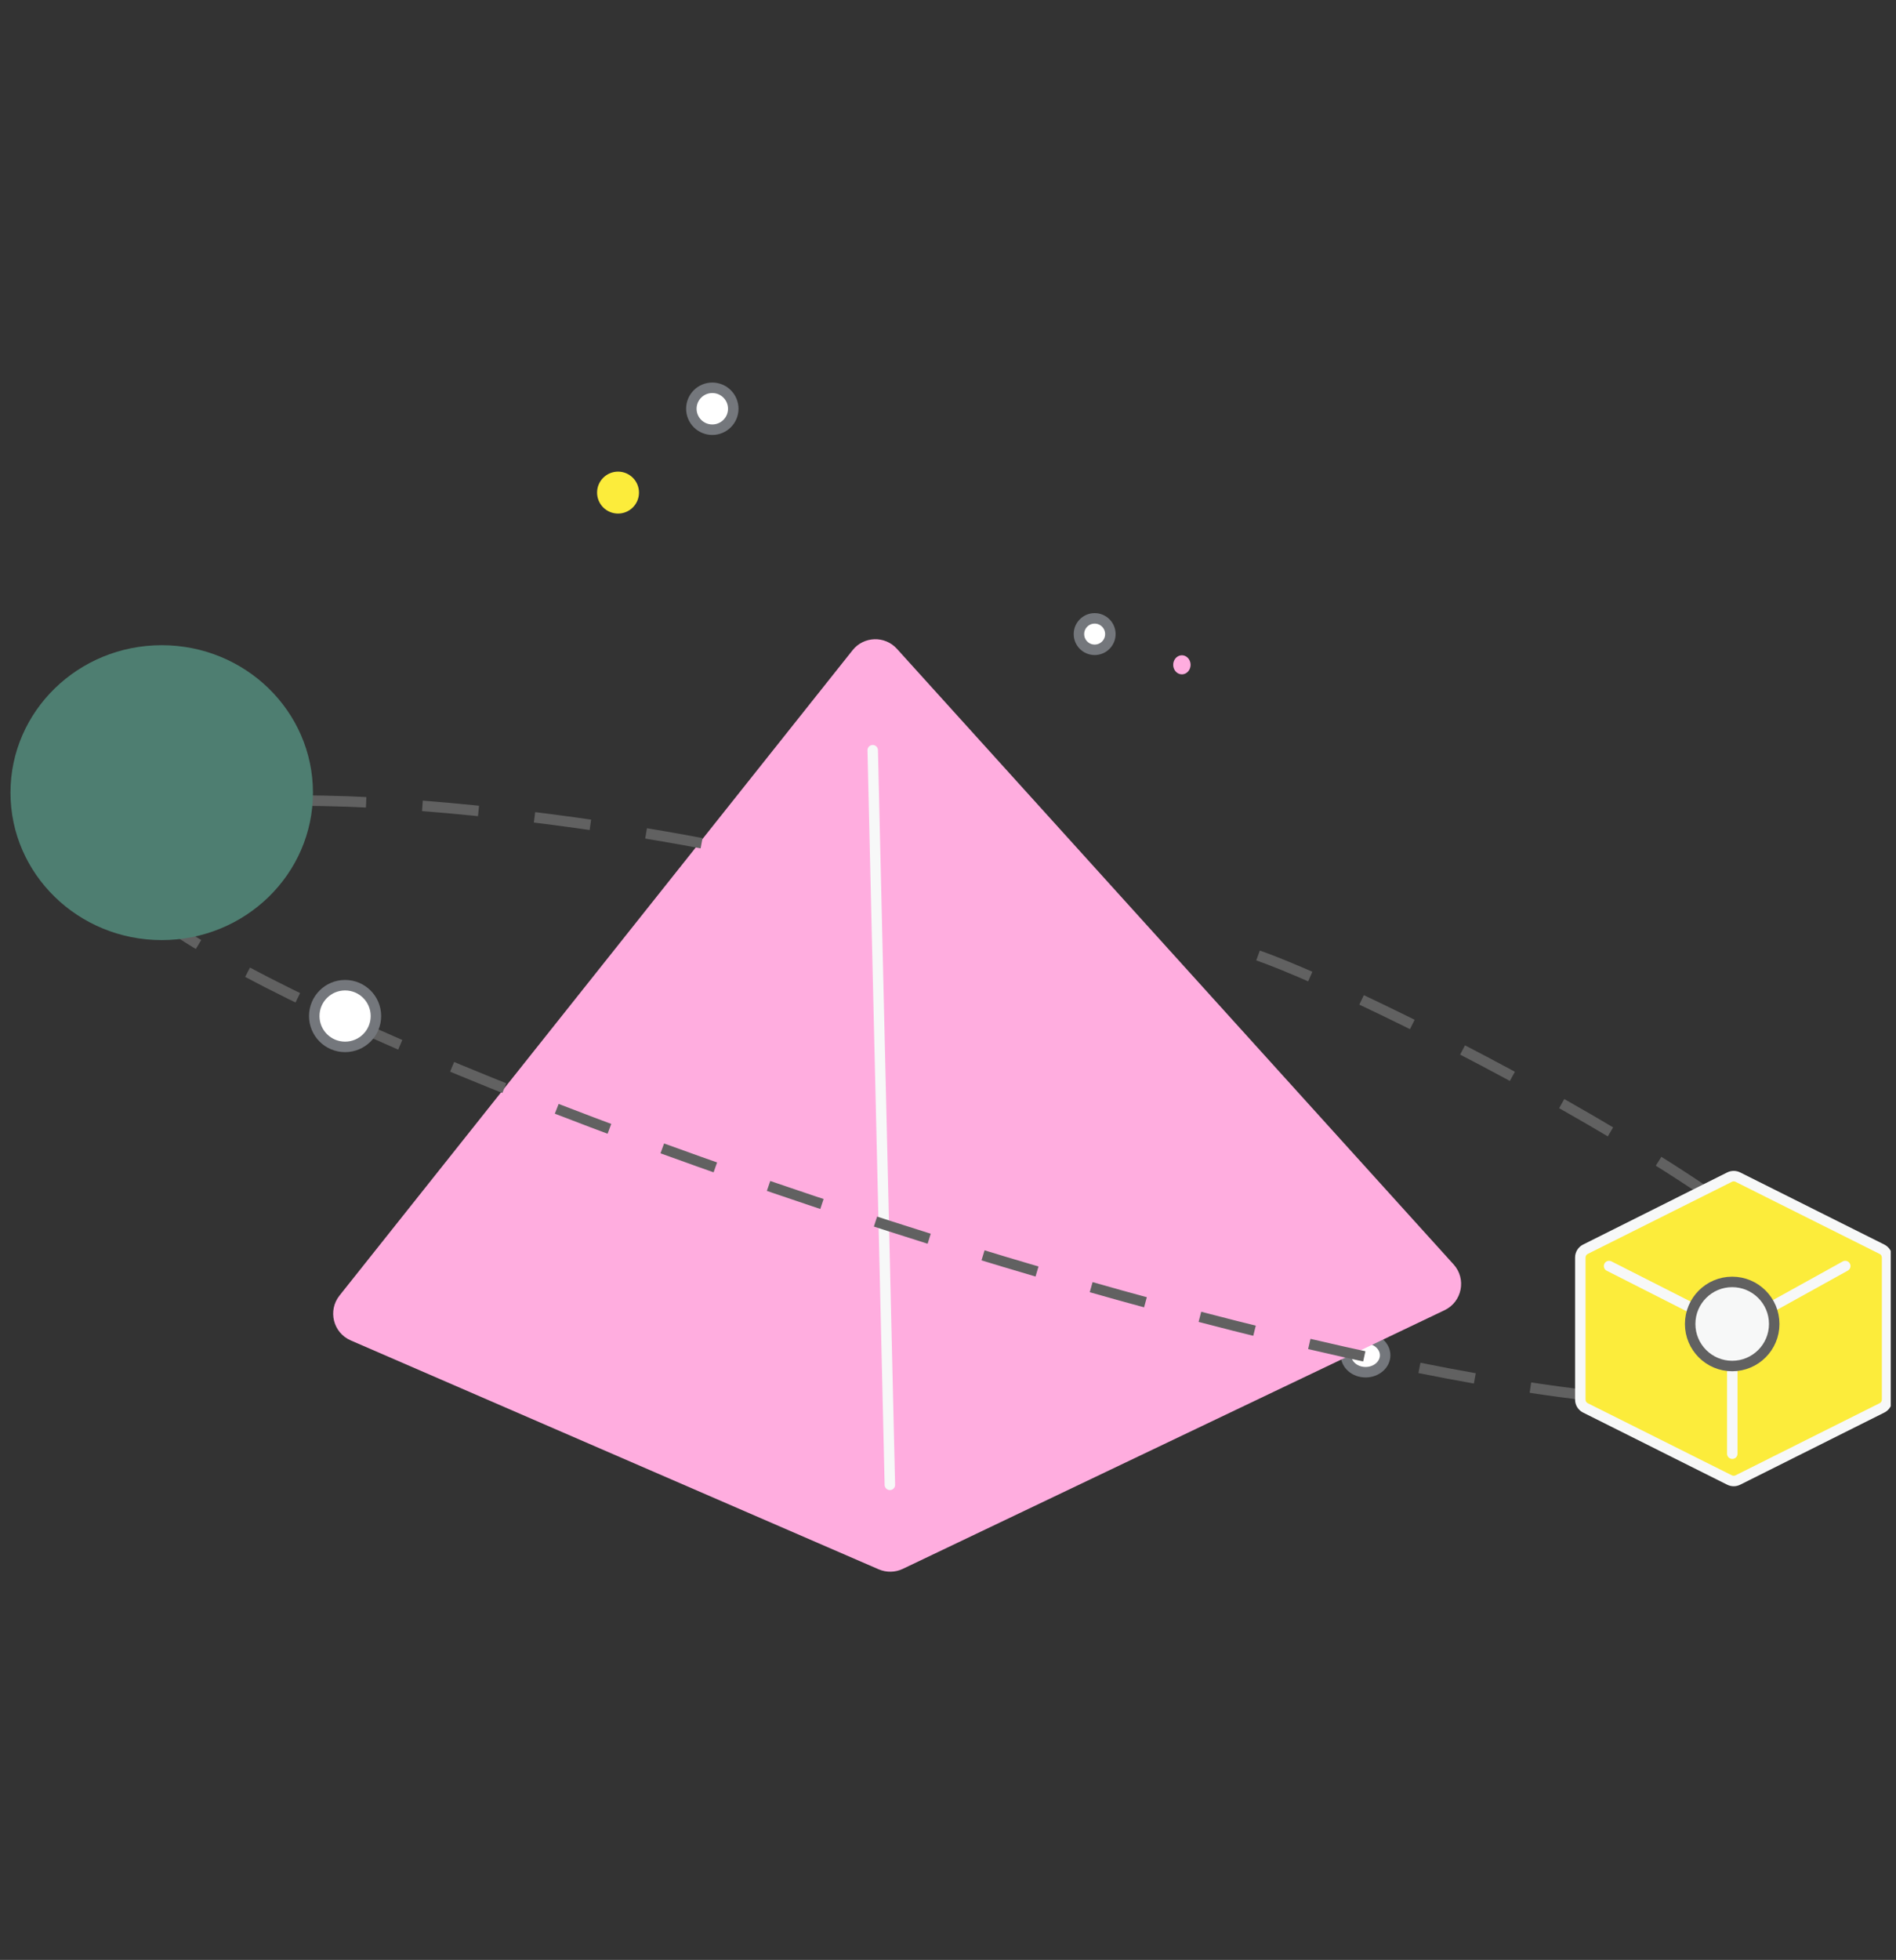 <svg width="181" height="187" viewBox="0 0 181 187" fill="none" xmlns="http://www.w3.org/2000/svg">
<rect x="0" y="0" width="181" height="187" fill="#333333" stroke="none"/>
<g clip-path="url(#clip0_3763_63568)">
<path d="M59 49C60.105 49 61 48.105 61 47C61 45.896 60.105 45 59 45C57.895 45 57 45.896 57 47C57 48.105 57.895 49 59 49Z" fill="#FCEC3B"/>
<path d="M68 41C69.105 41 70 40.105 70 39C70 37.896 69.105 37 68 37C66.895 37 66 37.896 66 39C66 40.105 66.895 41 68 41Z" fill="white" stroke="#74777C" stroke-linecap="round" stroke-linejoin="round"/>
<path d="M104.5 62C105.328 62 106 61.329 106 60.5C106 59.672 105.328 59 104.5 59C103.672 59 103 59.672 103 60.5C103 61.329 103.672 62 104.5 62Z" fill="white" stroke="#74777C" stroke-linecap="round" stroke-linejoin="round"/>
<path d="M130.365 130.927C131.396 130.927 132.232 130.203 132.232 129.31C132.232 128.417 131.396 127.692 130.365 127.692C129.334 127.692 128.498 128.417 128.498 129.31C128.498 130.203 129.334 130.927 130.365 130.927Z" fill="white" stroke="#74777C" stroke-linecap="round" stroke-linejoin="round"/>
<path d="M112.281 64.117C112.626 64.448 113.151 64.41 113.454 64.031C113.756 63.653 113.721 63.078 113.375 62.747C113.03 62.416 112.505 62.454 112.203 62.833C111.901 63.211 111.936 63.786 112.281 64.117Z" fill="#FFADDF"/>
<path d="M32.41 123.614L81.391 62.038C82.458 60.697 84.473 60.633 85.623 61.904L138.767 120.642C140.014 122.02 139.581 124.21 137.903 125.011L86.182 149.692C85.457 150.037 84.619 150.053 83.882 149.733L33.479 127.891C31.802 127.164 31.273 125.044 32.41 123.614Z" fill="#FFADDF"/>
<path d="M83.314 71.58L84.951 141.673" stroke="#F7F8F8" stroke-linecap="round"/>
<path d="M66.975 80.454C48.814 76.994 7.458 72.086 11.45 83.591C16.44 97.973 166.893 149.153 176.589 129.375C181.058 120.26 131.692 95.19 119.96 91.113" stroke="#616161" stroke-linejoin="round" stroke-dasharray="5.38 5.38"/>
<ellipse cx="15.438" cy="75.629" rx="14.438" ry="14.068" fill="#4E7E71"/>
<path fill-rule="evenodd" clip-rule="evenodd" d="M165.901 112.311C165.653 112.187 165.361 112.187 165.112 112.311L151.351 119.195C151.052 119.344 150.863 119.649 150.863 119.983V133.542C150.863 133.876 151.052 134.182 151.351 134.331L165.112 141.214C165.361 141.339 165.653 141.339 165.901 141.214L179.663 134.331C179.962 134.182 180.15 133.876 180.15 133.542V119.983C180.15 119.649 179.962 119.344 179.663 119.195L165.901 112.311Z" fill="#FCEC3B"/>
<path d="M165.112 112.311L165.336 112.759V112.759L165.112 112.311ZM165.901 112.311L166.125 111.864L166.125 111.864L165.901 112.311ZM151.351 119.195L151.127 118.748H151.127L151.351 119.195ZM151.351 134.331L151.127 134.778H151.127L151.351 134.331ZM165.112 141.214L164.889 141.662L164.889 141.662L165.112 141.214ZM165.901 141.214L166.125 141.662L166.125 141.662L165.901 141.214ZM179.663 134.331L179.886 134.778H179.886L179.663 134.331ZM179.663 119.195L179.439 119.642L179.663 119.195ZM164.873 138.702C164.873 138.978 165.097 139.202 165.373 139.202C165.649 139.202 165.873 138.978 165.873 138.702H164.873ZM176.398 121.234C176.64 121.101 176.727 120.796 176.593 120.555C176.46 120.313 176.155 120.226 175.914 120.359L176.398 121.234ZM153.836 120.351C153.589 120.226 153.288 120.324 153.164 120.571C153.039 120.817 153.137 121.118 153.383 121.243L153.836 120.351ZM165.336 112.759C165.443 112.705 165.57 112.705 165.678 112.759L166.125 111.864C165.736 111.67 165.278 111.67 164.889 111.864L165.336 112.759ZM151.574 119.642L165.336 112.759L164.889 111.864L151.127 118.748L151.574 119.642ZM151.363 119.983C151.363 119.839 151.445 119.707 151.574 119.642L151.127 118.748C150.659 118.982 150.363 119.46 150.363 119.983H151.363ZM151.363 133.542V119.983H150.363V133.542H151.363ZM151.574 133.884C151.445 133.819 151.363 133.687 151.363 133.542H150.363C150.363 134.066 150.659 134.544 151.127 134.778L151.574 133.884ZM165.336 140.767L151.574 133.884L151.127 134.778L164.889 141.662L165.336 140.767ZM165.678 140.767C165.57 140.821 165.443 140.821 165.336 140.767L164.889 141.662C165.278 141.856 165.736 141.856 166.125 141.662L165.678 140.767ZM179.439 133.884L165.678 140.767L166.125 141.662L179.886 134.778L179.439 133.884ZM179.65 133.542C179.65 133.687 179.568 133.819 179.439 133.884L179.886 134.778C180.355 134.544 180.65 134.066 180.65 133.542H179.65ZM179.65 119.983V133.542H180.65V119.983H179.65ZM179.439 119.642C179.568 119.707 179.65 119.839 179.65 119.983H180.65C180.65 119.46 180.355 118.982 179.886 118.748L179.439 119.642ZM165.678 112.759L179.439 119.642L179.886 118.748L166.125 111.864L165.678 112.759ZM165.873 138.702L165.873 126.765H164.873L164.873 138.702H165.873ZM165.615 127.203L176.398 121.234L175.914 120.359L165.131 126.328L165.615 127.203ZM165.599 126.319L153.836 120.351L153.383 121.243L165.147 127.211L165.599 126.319Z" fill="#F7F8F8"/>
<circle cx="165.362" cy="126.324" r="4.012" fill="#F7F8F8" stroke="#616161"/>
<path d="M32.944 99.887C34.569 99.887 35.887 98.57 35.887 96.944C35.887 95.318 34.569 94 32.944 94C31.318 94 30 95.318 30 96.944C30 98.57 31.318 99.887 32.944 99.887Z" fill="white" stroke="#74777C" stroke-linecap="round" stroke-linejoin="round"/>
</g>
<defs>
<clipPath id="clip0_3763_63568">
<rect width="180" height="187" fill="white" transform="translate(0.5)"/>
</clipPath>
</defs>
</svg>
